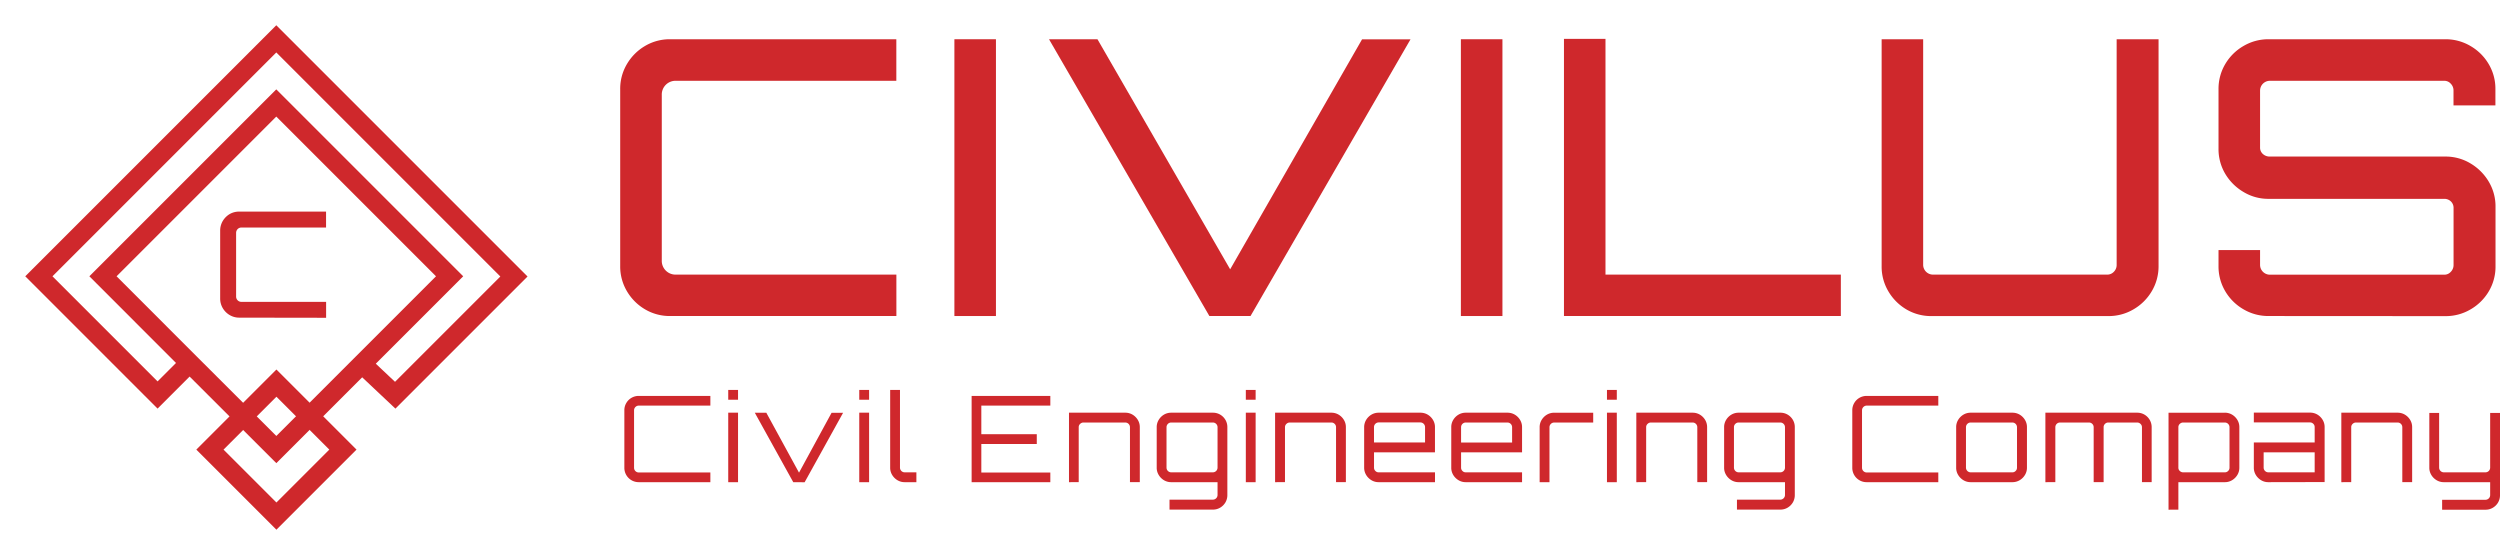 <svg id="Capa_1" data-name="Capa 1" xmlns="http://www.w3.org/2000/svg" viewBox="0 0 909.74 201.95"><defs><style>.cls-1{fill:#cf282c;}.cls-2{fill:none;stroke:#cf282c;stroke-miterlimit:10;stroke-width:7px;}</style></defs><title>Civilus</title><path class="cls-1" d="M243.88,115a17.61,17.61,0,0,1-9.16-2.44,18.44,18.44,0,0,1-6.58-6.58,17.56,17.56,0,0,1-2.45-9.17V32.47a17.55,17.55,0,0,1,2.45-9.16,18.44,18.44,0,0,1,6.58-6.58,17.62,17.62,0,0,1,9.16-2.45h82.29V29.4H246a5,5,0,0,0-5.18,5.17V94.75A5,5,0,0,0,246,99.93h80.19V115Z"/><path class="cls-1" d="M347.3,115V14.28h15.12V115Z"/><path class="cls-1" d="M440.09,115,381.73,14.28h17.63L447.65,98l48-83.69h17.63L455.06,115Z"/><path class="cls-1" d="M531.61,115V14.28h15.12V115Z"/><path class="cls-1" d="M569.12,115V14.14h15.11V99.93h85.65V115Z"/><path class="cls-1" d="M693.74,112.6a18.49,18.49,0,0,1-6.57-6.58,17.56,17.56,0,0,1-2.45-9.17V14.28h15.11V96.43a3.59,3.59,0,0,0,3.5,3.5h63.4a3.28,3.28,0,0,0,2.51-1.05,3.45,3.45,0,0,0,1-2.45V14.28h15.25V96.85A17.66,17.66,0,0,1,783,106a18.32,18.32,0,0,1-6.65,6.58,17.73,17.73,0,0,1-9.09,2.44H702.91A17.65,17.65,0,0,1,693.74,112.6Z"/><path class="cls-1" d="M825.5,115a17.75,17.75,0,0,1-9.09-2.44,18.32,18.32,0,0,1-6.65-6.58,17.66,17.66,0,0,1-2.45-9.17V91h15.12v5.46a3.59,3.59,0,0,0,3.49,3.5h63.54a3.13,3.13,0,0,0,2.38-1.05,3.48,3.48,0,0,0,1-2.45V75.72a3.19,3.19,0,0,0-1-2.45,3.4,3.4,0,0,0-2.38-.91h-64a17.35,17.35,0,0,1-9.09-2.52,18.83,18.83,0,0,1-6.65-6.65A17.62,17.62,0,0,1,807.31,54V32.47a17.65,17.65,0,0,1,2.45-9.16,18.32,18.32,0,0,1,6.65-6.58,17.76,17.76,0,0,1,9.09-2.45h64.38a17.77,17.77,0,0,1,9.1,2.45,18.29,18.29,0,0,1,6.64,6.58,17.55,17.55,0,0,1,2.45,9.16v5.88H892.82V32.89a3.47,3.47,0,0,0-1-2.44,3.13,3.13,0,0,0-2.38-1.05H825.92a3.59,3.59,0,0,0-3.49,3.49V53.61a3.08,3.08,0,0,0,1.05,2.45,3.62,3.62,0,0,0,2.44.91h64a17.45,17.45,0,0,1,9.1,2.51,18.88,18.88,0,0,1,6.64,6.65,17.59,17.59,0,0,1,2.45,9.17V96.85a17.56,17.56,0,0,1-2.45,9.17A18.29,18.29,0,0,1,899,112.6a17.76,17.76,0,0,1-9.1,2.44Z"/><rect class="cls-2" x="83.47" y="146.5" width="34.22" height="34.22" transform="translate(287.4 208.18) rotate(135)"/><polyline class="cls-2" points="69 132.08 100.56 163.59 163.61 100.54 100.54 37.47 37.47 100.54 69 132.08 57.34 143.74 14.14 100.54 100.54 14.14 187.02 100.62 143.82 143.82 131.73 132.43"/><path class="cls-1" d="M87.1,115.59a6.75,6.75,0,0,1-3.52-.94,7.08,7.08,0,0,1-2.52-2.52,6.81,6.81,0,0,1-.94-3.51V83.94a6.84,6.84,0,0,1,.94-3.52,7.24,7.24,0,0,1,2.52-2.52A6.84,6.84,0,0,1,87.1,77h31.55v5.8H87.9a1.91,1.91,0,0,0-1.42.56,2,2,0,0,0-.56,1.42v23.07a1.93,1.93,0,0,0,2,2h30.75v5.79Z"/><path class="cls-1" d="M232.43,175.46a5.21,5.21,0,0,1-5.23-5.23V149.3a5.08,5.08,0,0,1,.7-2.63,5.21,5.21,0,0,1,4.53-2.6H258.5v3.53H232.43a1.72,1.72,0,0,0-1.7,1.7v20.93a1.71,1.71,0,0,0,1.7,1.7H258.5v3.53Z"/><path class="cls-1" d="M265,145.47v-3.58h3.57v3.58Zm0,30V150.18h3.57v25.28Z"/><path class="cls-1" d="M288.66,175.46l-14-25.28h4.19L290.76,172l11.85-21.79h4.19l-14,25.28Z"/><path class="cls-1" d="M312.68,145.47v-3.58h3.58v3.58Zm0,30V150.18h3.58v25.28Z"/><path class="cls-1" d="M326.57,174.74a5.52,5.52,0,0,1-1.92-1.92,5,5,0,0,1-.72-2.64V141.89h3.57v28.29a1.71,1.71,0,0,0,1.7,1.7h4.27v3.58H329.2A5,5,0,0,1,326.57,174.74Z"/><path class="cls-1" d="M353.57,175.46V144.07h28.64v3.53H357.1V158h20.18v3.57H357.1v10.38h25.11v3.53Z"/><path class="cls-1" d="M389,175.46V150.18h20.49a5.12,5.12,0,0,1,2.64.71,5.52,5.52,0,0,1,1.92,1.92,5,5,0,0,1,.72,2.64v20h-3.58v-20a1.71,1.71,0,0,0-1.7-1.7H394.28a1.73,1.73,0,0,0-1.22.5,1.6,1.6,0,0,0-.52,1.2v20Z"/><path class="cls-1" d="M425.58,185.44v-3.62h15.78a1.71,1.71,0,0,0,1.7-1.7v-4.66H426.19a5,5,0,0,1-2.64-.72,5.49,5.49,0,0,1-1.91-1.92,5,5,0,0,1-.72-2.64V155.45a5,5,0,0,1,.72-2.64,5.49,5.49,0,0,1,1.91-1.92,5.12,5.12,0,0,1,2.64-.71h15.17a5.19,5.19,0,0,1,2.68.71,5.38,5.38,0,0,1,1.9,1.92,5.2,5.2,0,0,1,.69,2.64v24.67a5.27,5.27,0,0,1-.69,2.68,5.38,5.38,0,0,1-1.9,1.92,5.1,5.1,0,0,1-2.68.72Zm.61-13.56h15.17a1.71,1.71,0,0,0,1.7-1.7V155.45a1.71,1.71,0,0,0-1.7-1.7H426.19a1.71,1.71,0,0,0-1.7,1.7v14.73a1.71,1.71,0,0,0,1.7,1.7Z"/><path class="cls-1" d="M453.35,145.47v-3.58h3.57v3.58Zm0,30V150.18h3.57v25.28Z"/><path class="cls-1" d="M464,175.46V150.18h20.48a5.12,5.12,0,0,1,2.64.71,5.52,5.52,0,0,1,1.92,1.92,5,5,0,0,1,.72,2.64v20h-3.58v-20a1.62,1.62,0,0,0-.5-1.2,1.64,1.64,0,0,0-1.2-.5H469.35a1.7,1.7,0,0,0-1.22.5,1.61,1.61,0,0,0-.53,1.2v20Z"/><path class="cls-1" d="M499.05,174.74a5.52,5.52,0,0,1-1.92-1.92,5.13,5.13,0,0,1-.72-2.64V155.45a5.13,5.13,0,0,1,.72-2.64,5.52,5.52,0,0,1,1.92-1.92,5.12,5.12,0,0,1,2.64-.71h15.17a5.19,5.19,0,0,1,2.68.71,5.52,5.52,0,0,1,1.92,1.92,5,5,0,0,1,.72,2.64v9.15H500v5.58a1.64,1.64,0,0,0,.5,1.2,1.6,1.6,0,0,0,1.2.5h20.49v3.58H501.69A5,5,0,0,1,499.05,174.74ZM500,161h18.57v-5.58a1.71,1.71,0,0,0-1.7-1.7H501.69a1.71,1.71,0,0,0-1.7,1.7Z"/><path class="cls-1" d="M530.74,174.74a5.52,5.52,0,0,1-1.92-1.92,5,5,0,0,1-.71-2.64V155.45a5,5,0,0,1,.71-2.64,5.52,5.52,0,0,1,1.92-1.92,5.12,5.12,0,0,1,2.64-.71h15.17a5.19,5.19,0,0,1,2.68.71,5.52,5.52,0,0,1,1.92,1.92,5,5,0,0,1,.72,2.64v9.15H531.68v5.58a1.64,1.64,0,0,0,.5,1.2,1.6,1.6,0,0,0,1.2.5h20.49v3.58H533.38A5,5,0,0,1,530.74,174.74Zm.94-13.71h18.57v-5.58a1.71,1.71,0,0,0-1.7-1.7H533.38a1.71,1.71,0,0,0-1.7,1.7Z"/><path class="cls-1" d="M560.27,175.46v-20a5,5,0,0,1,.72-2.64,5.52,5.52,0,0,1,1.92-1.92,5.12,5.12,0,0,1,2.64-.71h14.21v3.57H565.55a1.71,1.71,0,0,0-1.7,1.7v20Z"/><path class="cls-1" d="M584.77,145.47v-3.58h3.58v3.58Zm0,30V150.18h3.58v25.28Z"/><path class="cls-1" d="M595.45,175.46V150.18h20.49a5.12,5.12,0,0,1,2.64.71,5.52,5.52,0,0,1,1.92,1.92,5.12,5.12,0,0,1,.71,2.64v20h-3.57v-20a1.71,1.71,0,0,0-1.7-1.7H600.77a1.72,1.72,0,0,0-1.22.5,1.6,1.6,0,0,0-.52,1.2v20Z"/><path class="cls-1" d="M632.07,185.44v-3.62h15.78a1.71,1.71,0,0,0,1.7-1.7v-4.66H632.68a5,5,0,0,1-2.64-.72,5.52,5.52,0,0,1-1.92-1.92,5,5,0,0,1-.72-2.64V155.45a5,5,0,0,1,.72-2.64,5.52,5.52,0,0,1,1.92-1.92,5.12,5.12,0,0,1,2.64-.71h15.17a5.19,5.19,0,0,1,2.68.71,5.38,5.38,0,0,1,1.9,1.92,5.2,5.2,0,0,1,.69,2.64v24.67a5.27,5.27,0,0,1-.69,2.68,5.38,5.38,0,0,1-1.9,1.92,5.1,5.1,0,0,1-2.68.72Zm.61-13.56h15.17a1.71,1.71,0,0,0,1.7-1.7V155.45a1.71,1.71,0,0,0-1.7-1.7H632.68a1.64,1.64,0,0,0-1.2.5,1.62,1.62,0,0,0-.5,1.2v14.73a1.71,1.71,0,0,0,1.7,1.7Z"/><path class="cls-1" d="M679.28,175.46a5.11,5.11,0,0,1-2.64-.7,5.21,5.21,0,0,1-2.6-4.53V149.3a5.17,5.17,0,0,1,.7-2.63,5.21,5.21,0,0,1,4.54-2.6h26.06v3.53H679.28a1.72,1.72,0,0,0-1.7,1.7v20.93a1.71,1.71,0,0,0,1.7,1.7h26.06v3.53Z"/><path class="cls-1" d="M714.48,174.74a5.52,5.52,0,0,1-1.92-1.92,5,5,0,0,1-.72-2.64V155.45a5,5,0,0,1,.72-2.64,5.52,5.52,0,0,1,1.92-1.92,5.06,5.06,0,0,1,2.63-.71h15.17a5.19,5.19,0,0,1,2.68.71,5.52,5.52,0,0,1,1.92,1.92,5,5,0,0,1,.72,2.64v14.73a5,5,0,0,1-.72,2.64,5.52,5.52,0,0,1-1.92,1.92,5.1,5.1,0,0,1-2.68.72H717.11A5,5,0,0,1,714.48,174.74Zm2.63-2.86h15.17a1.6,1.6,0,0,0,1.2-.5,1.64,1.64,0,0,0,.5-1.2V155.45a1.71,1.71,0,0,0-1.7-1.7H717.11a1.71,1.71,0,0,0-1.7,1.7v14.73a1.71,1.71,0,0,0,1.7,1.7Z"/><path class="cls-1" d="M744.31,175.46V150.18H777.7a5.19,5.19,0,0,1,2.68.71,5.3,5.3,0,0,1,1.9,1.92,5.21,5.21,0,0,1,.7,2.64v20h-3.53v-20a1.61,1.61,0,0,0-.53-1.2,1.7,1.7,0,0,0-1.22-.5H767.2a1.64,1.64,0,0,0-1.2.5,1.62,1.62,0,0,0-.5,1.2v20h-3.62v-20a1.71,1.71,0,0,0-1.7-1.7H749.63a1.71,1.71,0,0,0-1.7,1.7v20Z"/><path class="cls-1" d="M789.12,185.48v-35.3h20.49a5.12,5.12,0,0,1,2.64.71,5.52,5.52,0,0,1,1.92,1.92,5,5,0,0,1,.72,2.64v14.73a5,5,0,0,1-.72,2.64,5.52,5.52,0,0,1-1.92,1.92,5,5,0,0,1-2.64.72H792.7v10Zm5.32-13.6h15.17a1.6,1.6,0,0,0,1.2-.5,1.64,1.64,0,0,0,.5-1.2V155.45a1.71,1.71,0,0,0-1.7-1.7H794.44a1.73,1.73,0,0,0-1.22.5,1.6,1.6,0,0,0-.52,1.2v14.73a1.58,1.58,0,0,0,.52,1.2A1.69,1.69,0,0,0,794.44,171.88Z"/><path class="cls-1" d="M825.44,175.46a5,5,0,0,1-2.64-.72,5.52,5.52,0,0,1-1.92-1.92,5,5,0,0,1-.72-2.64V161H842.3v-5.58a1.62,1.62,0,0,0-.5-1.2,1.64,1.64,0,0,0-1.2-.5H820.16v-3.57H840.6a5.16,5.16,0,0,1,2.68.71,5.52,5.52,0,0,1,1.92,1.92,5,5,0,0,1,.72,2.64v20Zm0-3.58H842.3V164.6H823.73v5.58a1.72,1.72,0,0,0,1.71,1.7Z"/><path class="cls-1" d="M852,175.46V150.18h20.49a5.12,5.12,0,0,1,2.64.71,5.52,5.52,0,0,1,1.92,1.92,5,5,0,0,1,.72,2.64v20h-3.58v-20a1.71,1.71,0,0,0-1.7-1.7H857.34a1.73,1.73,0,0,0-1.22.5,1.6,1.6,0,0,0-.52,1.2v20Z"/><path class="cls-1" d="M888.68,185.48v-3.61h15.78a1.72,1.72,0,0,0,1.7-1.7v-4.71H889.29a5,5,0,0,1-2.63-.72,5.52,5.52,0,0,1-1.92-1.92,5,5,0,0,1-.72-2.64V150.26h3.57v19.92a1.72,1.72,0,0,0,1.7,1.7h15.17a1.71,1.71,0,0,0,1.7-1.7V150.26h3.58v29.91a5.21,5.21,0,0,1-.7,2.68,5.27,5.27,0,0,1-1.9,1.91,5.07,5.07,0,0,1-2.68.72Z"/></svg>